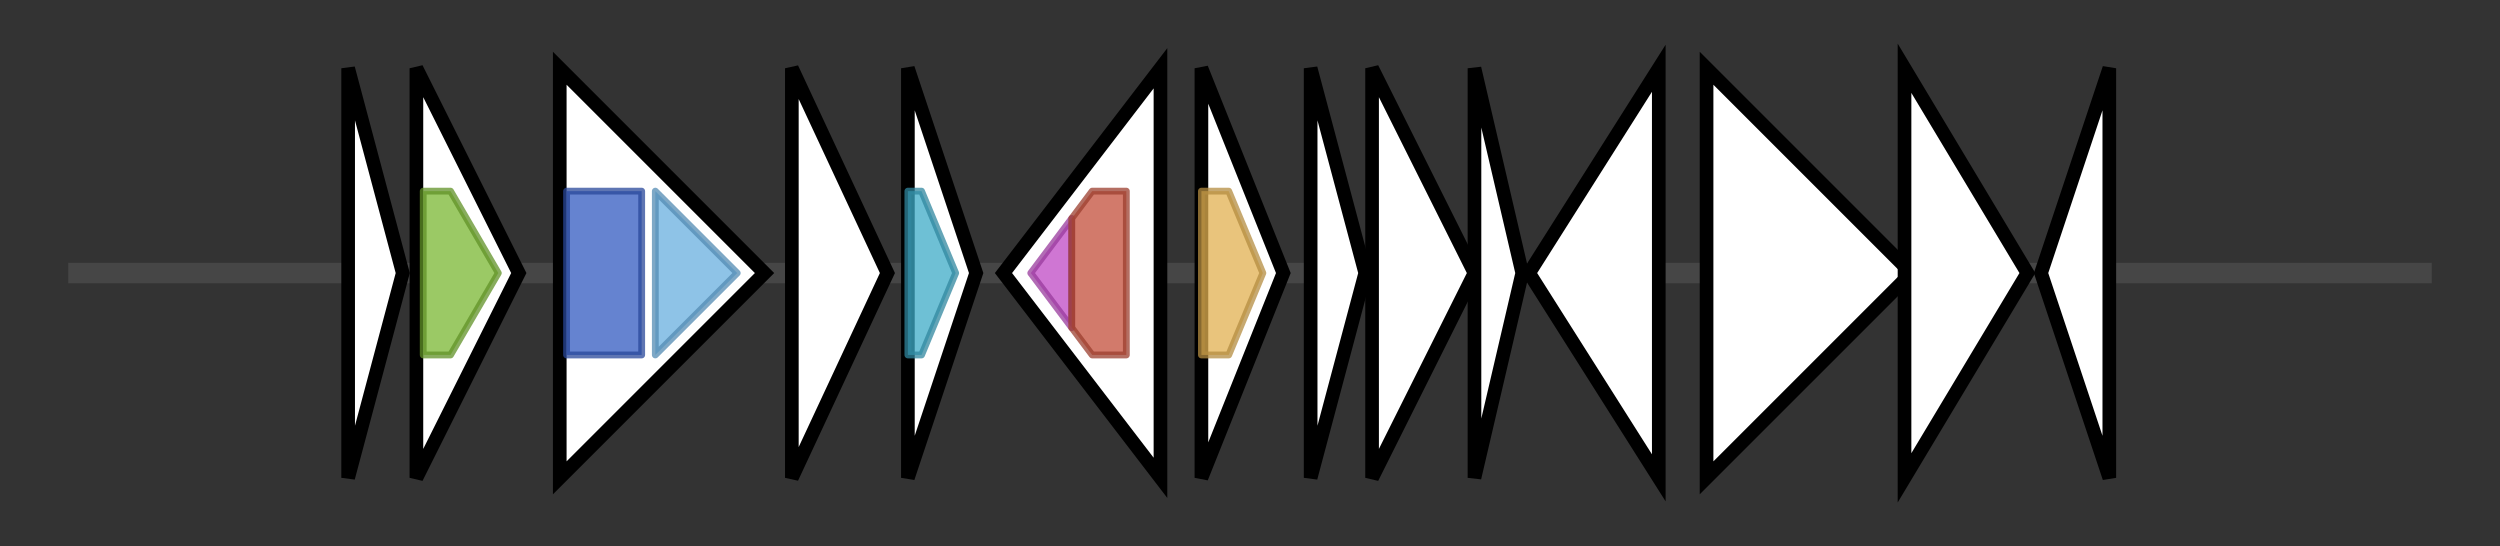 <svg version="1.1" baseProfile="full" xmlns="http://www.w3.org/2000/svg" width="366.233" height="80">
	<rect width="100%" height="100%" fill="#333333" stroke="none"/>
	<g>
		<line x1="10" y1="40.0" x2="356.233" y2="40.0" style="stroke:rgb(70,70,70); stroke-width:3 "/>
		<g>
			<title> (AOOJJHNM_03546)
hypothetical protein</title>
			<polygon class=" (AOOJJHNM_03546)
hypothetical protein" points="51,10 59,40 51,70" fill="rgb(255,255,255)" fill-opacity="1.0" stroke="rgb(0,0,0)" stroke-width="2"  />
		</g>
		<g>
			<title> (AOOJJHNM_03547)
hypothetical protein</title>
			<polygon class=" (AOOJJHNM_03547)
hypothetical protein" points="61,10 76,40 61,70" fill="rgb(255,255,255)" fill-opacity="1.0" stroke="rgb(0,0,0)" stroke-width="2"  />
			<g>
				<title>Acetyltransf_1 (PF00583)
"Acetyltransferase (GNAT) family"</title>
				<polygon class="PF00583" points="62,28 66,28 73,40 66,52 62,52" stroke-linejoin="round" width="12" height="24" fill="rgb(121,183,50)" stroke="rgb(96,146,39)" stroke-width="1" opacity="0.75" />
			</g>
		</g>
		<g>
			<title>bdlA (AOOJJHNM_03548)
Biofilm dispersion protein BdlA</title>
			<polygon class="bdlA (AOOJJHNM_03548)
Biofilm dispersion protein BdlA" points="82,25 82,25 82,10 112,40 82,70 82,55 82,55" fill="rgb(255,255,255)" fill-opacity="1.0" stroke="rgb(0,0,0)" stroke-width="2"  />
			<g>
				<title>PAS_4 (PF08448)
"PAS fold"</title>
				<rect class="PF08448" x="83" y="28" stroke-linejoin="round" width="11" height="24" fill="rgb(50,90,192)" stroke="rgb(40,71,153)" stroke-width="1" opacity="0.75" />
			</g>
			<g>
				<title>MCPsignal (PF00015)
"Methyl-accepting chemotaxis protein (MCP) signalling domain"</title>
				<polygon class="PF00015" points="96,28 96,28 108,40 96,52 96,52" stroke-linejoin="round" width="15" height="24" fill="rgb(104,174,223)" stroke="rgb(83,139,178)" stroke-width="1" opacity="0.75" />
			</g>
		</g>
		<g>
			<title> (AOOJJHNM_03549)
hypothetical protein</title>
			<polygon class=" (AOOJJHNM_03549)
hypothetical protein" points="116,10 130,40 116,70" fill="rgb(255,255,255)" fill-opacity="1.0" stroke="rgb(0,0,0)" stroke-width="2"  />
		</g>
		<g>
			<title> (AOOJJHNM_03550)
hypothetical protein</title>
			<polygon class=" (AOOJJHNM_03550)
hypothetical protein" points="133,10 143,40 133,70" fill="rgb(255,255,255)" fill-opacity="1.0" stroke="rgb(0,0,0)" stroke-width="2"  />
			<g>
				<title>GGDEF (PF00990)
"Diguanylate cyclase, GGDEF domain"</title>
				<polygon class="PF00990" points="133,28 135,28 140,40 135,52 133,52" stroke-linejoin="round" width="9" height="24" fill="rgb(62,170,199)" stroke="rgb(49,135,159)" stroke-width="1" opacity="0.75" />
			</g>
		</g>
		<g>
			<title> (AOOJJHNM_03551)
hypothetical protein</title>
			<polygon class=" (AOOJJHNM_03551)
hypothetical protein" points="147,40 170,10 170,70" fill="rgb(255,255,255)" fill-opacity="1.0" stroke="rgb(0,0,0)" stroke-width="2"  />
			<g>
				<title>DUF2154 (PF09922)
"Cell wall-active antibiotics response 4TMS YvqF"</title>
				<polygon class="PF09922" points="151,40 157,32 157,48" stroke-linejoin="round" width="10" height="24" fill="rgb(190,73,196)" stroke="rgb(152,58,156)" stroke-width="1" opacity="0.75" />
			</g>
			<g>
				<title>Toast_rack_N (PF17115)
"N-terminal domain of toast_rack, DUF2154"</title>
				<polygon class="PF17115" points="157,32 160,28 165,28 165,52 160,52 157,48" stroke-linejoin="round" width="8" height="24" fill="rgb(194,78,58)" stroke="rgb(155,62,46)" stroke-width="1" opacity="0.75" />
			</g>
		</g>
		<g>
			<title>ectC (AOOJJHNM_03552)
L-ectoine synthase</title>
			<polygon class="ectC (AOOJJHNM_03552)
L-ectoine synthase" points="176,10 188,40 176,70" fill="rgb(255,255,255)" fill-opacity="1.0" stroke="rgb(0,0,0)" stroke-width="2"  />
			<g>
				<title>Ectoine_synth (PF06339)
"Ectoine synthase"</title>
				<polygon class="PF06339" points="176,28 180,28 185,40 180,52 176,52" stroke-linejoin="round" width="12" height="24" fill="rgb(225,176,81)" stroke="rgb(180,140,64)" stroke-width="1" opacity="0.75" />
			</g>
		</g>
		<g>
			<title> (AOOJJHNM_03553)
hypothetical protein</title>
			<polygon class=" (AOOJJHNM_03553)
hypothetical protein" points="192,10 200,40 192,70" fill="rgb(255,255,255)" fill-opacity="1.0" stroke="rgb(0,0,0)" stroke-width="2"  />
		</g>
		<g>
			<title> (AOOJJHNM_03554)
hypothetical protein</title>
			<polygon class=" (AOOJJHNM_03554)
hypothetical protein" points="201,10 216,40 201,70" fill="rgb(255,255,255)" fill-opacity="1.0" stroke="rgb(0,0,0)" stroke-width="2"  />
		</g>
		<g>
			<title> (AOOJJHNM_03555)
hypothetical protein</title>
			<polygon class=" (AOOJJHNM_03555)
hypothetical protein" points="216,10 223,40 216,70" fill="rgb(255,255,255)" fill-opacity="1.0" stroke="rgb(0,0,0)" stroke-width="2"  />
		</g>
		<g>
			<title> (AOOJJHNM_03556)
hypothetical protein</title>
			<polygon class=" (AOOJJHNM_03556)
hypothetical protein" points="224,40 243,10 243,70" fill="rgb(255,255,255)" fill-opacity="1.0" stroke="rgb(0,0,0)" stroke-width="2"  />
		</g>
		<g>
			<title> (AOOJJHNM_03557)
hypothetical protein</title>
			<polygon class=" (AOOJJHNM_03557)
hypothetical protein" points="250,25 250,25 250,10 280,40 250,70 250,55 250,55" fill="rgb(255,255,255)" fill-opacity="1.0" stroke="rgb(0,0,0)" stroke-width="2"  />
		</g>
		<g>
			<title> (AOOJJHNM_03558)
hypothetical protein</title>
			<polygon class=" (AOOJJHNM_03558)
hypothetical protein" points="279,10 297,40 279,70" fill="rgb(255,255,255)" fill-opacity="1.0" stroke="rgb(0,0,0)" stroke-width="2"  />
		</g>
		<g>
			<title> (AOOJJHNM_03559)
hypothetical protein</title>
			<polygon class=" (AOOJJHNM_03559)
hypothetical protein" points="299,40 309,10 309,70" fill="rgb(255,255,255)" fill-opacity="1.0" stroke="rgb(0,0,0)" stroke-width="2"  />
		</g>
	</g>
</svg>
